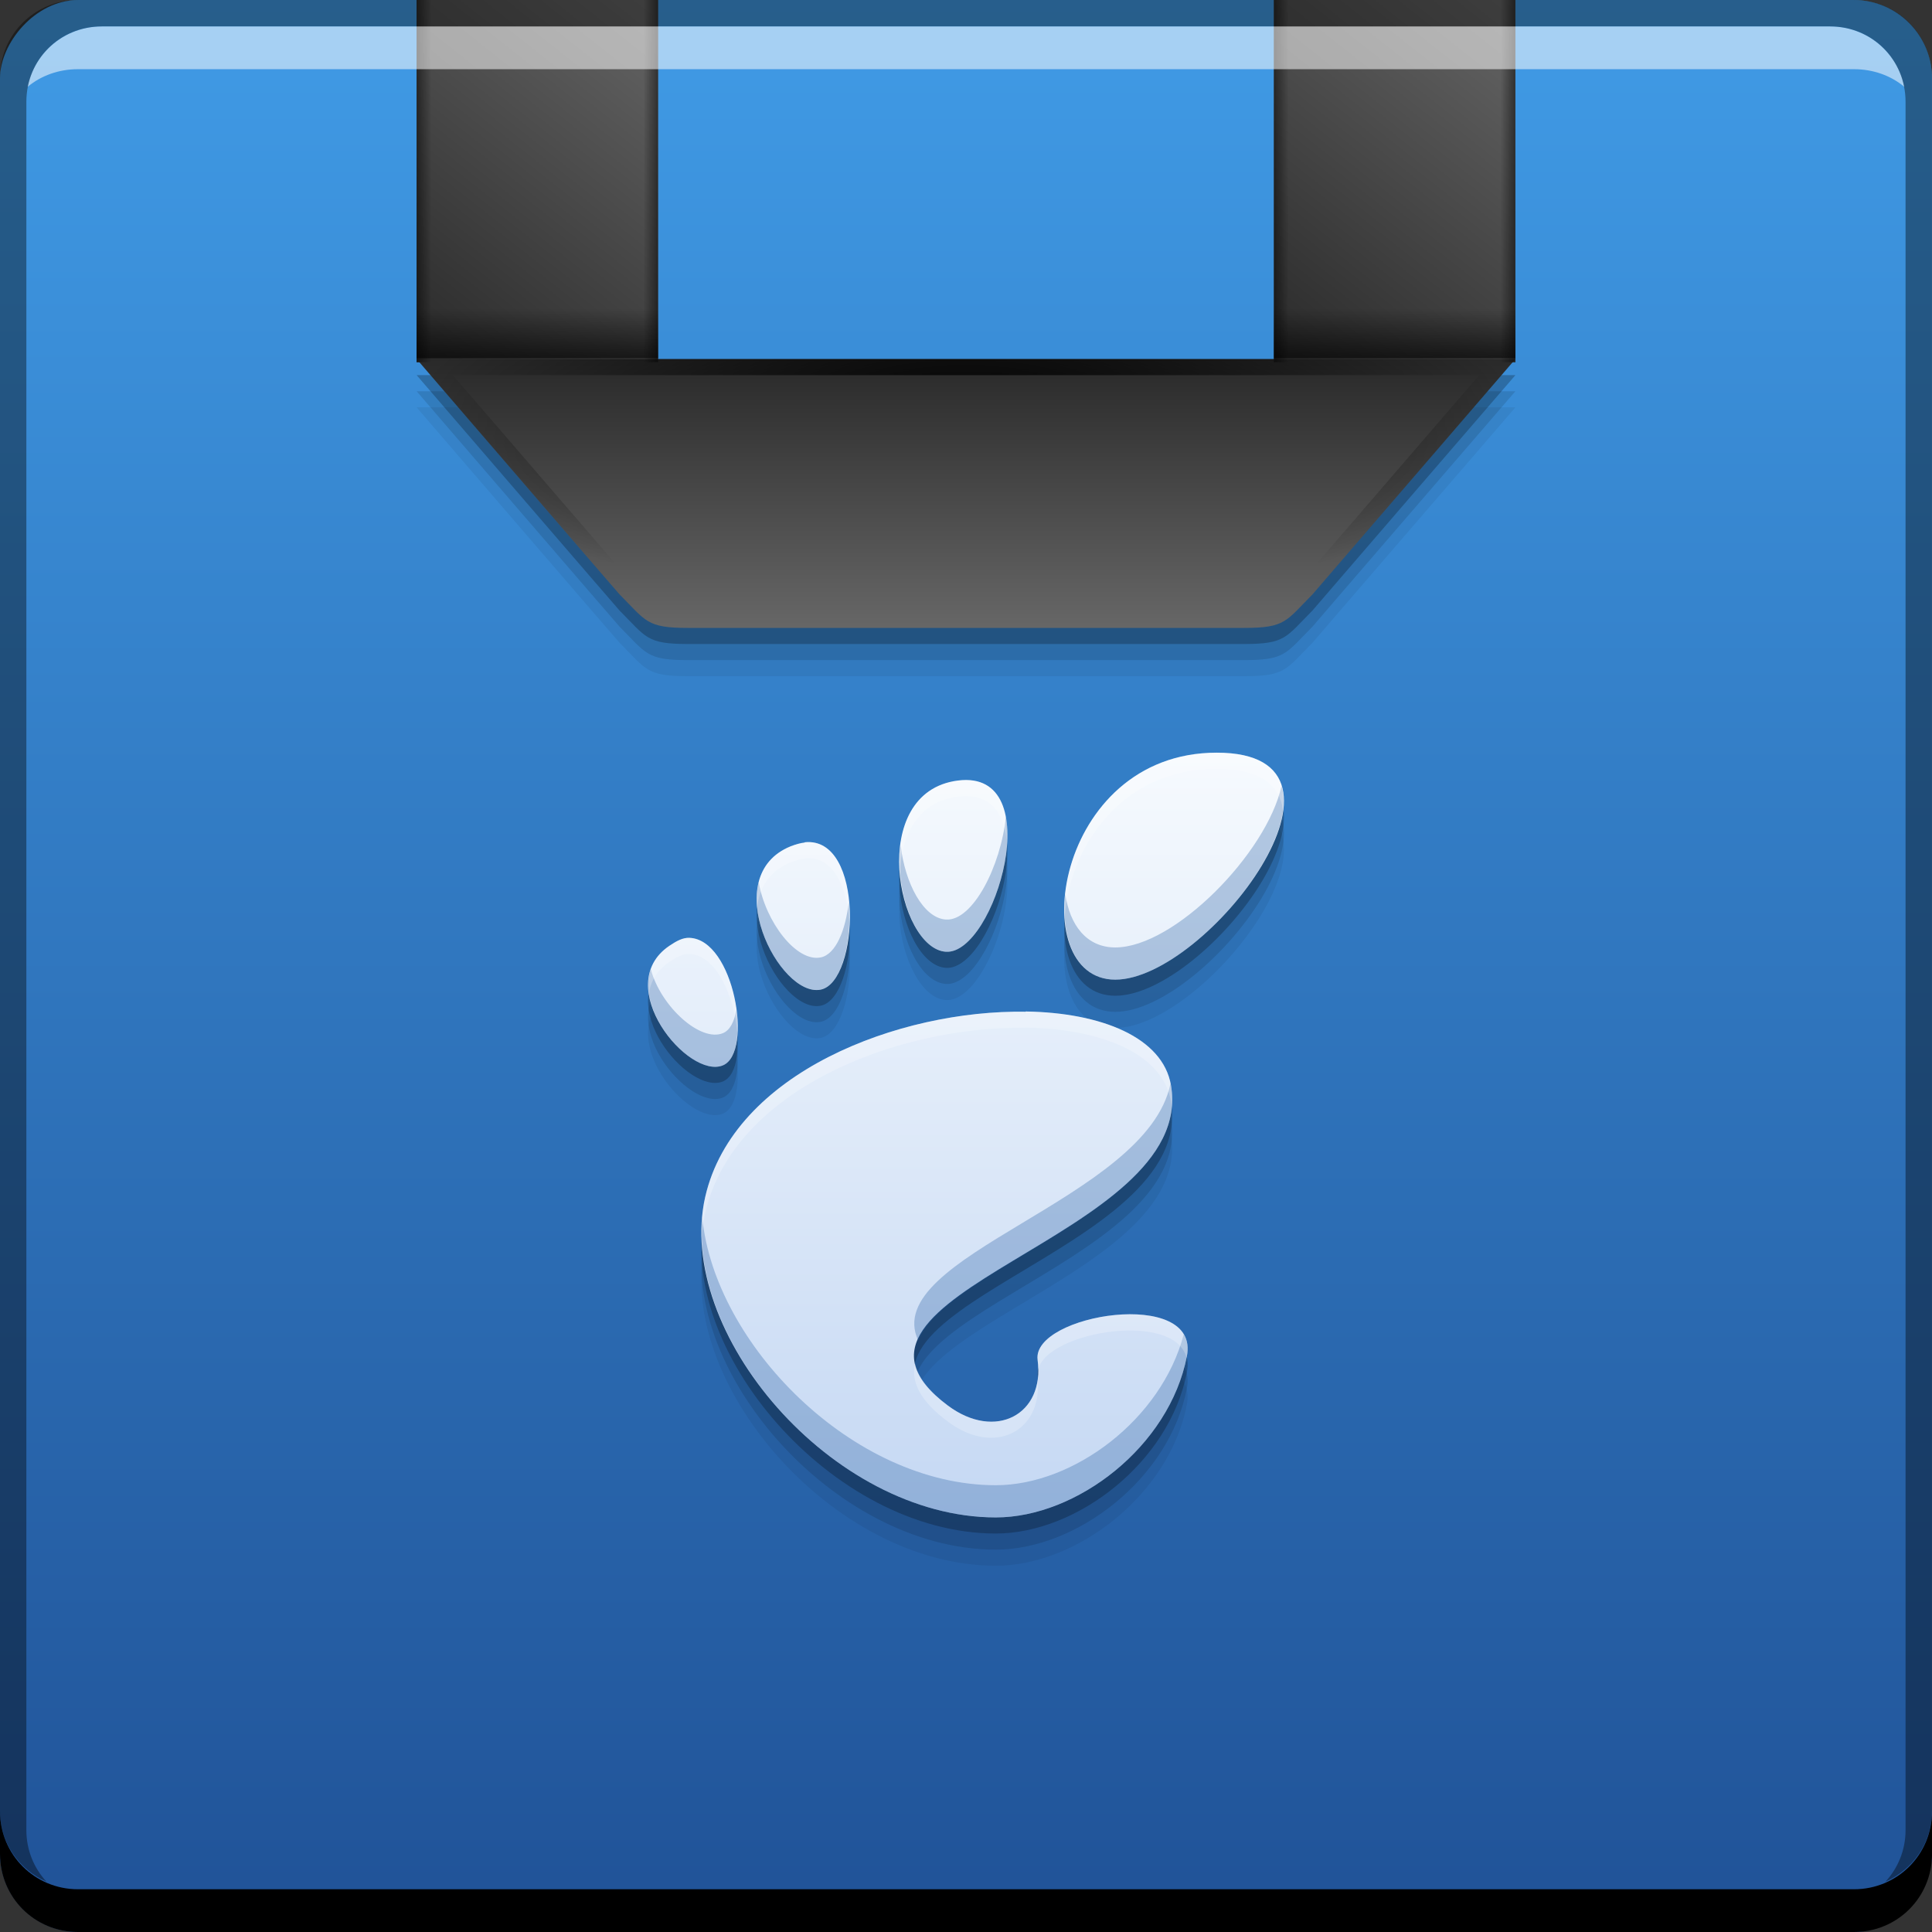 <svg xmlns="http://www.w3.org/2000/svg" xmlns:svg="http://www.w3.org/2000/svg" xmlns:xlink="http://www.w3.org/1999/xlink" id="svg2" width="48" height="48" version="1.1"><rect width="100%" height="100%" fill="#333333" stroke="none"/><defs id="defs4"><linearGradient id="linearGradient4278"><stop id="stop4280" offset="0" stop-color="#c5d8f3" stop-opacity="1"/><stop id="stop4282" offset="1" stop-color="#f6fafe" stop-opacity="1"/></linearGradient><linearGradient id="linearGradient4177"><stop id="stop4179" offset="0" stop-color="#205297" stop-opacity="1"/><stop id="stop4181" offset="1" stop-color="#409be6" stop-opacity="1"/></linearGradient><style id="style874" type="text/css"><![CDATA[
    .fil0 {fill:#1F1A17}
   ]]></style><style id="style874-2" type="text/css"><![CDATA[
    .fil0 {fill:#1F1A17}
   ]]></style><linearGradient id="ButtonShadow" x1="45.448" x2="45.448" y1="92.54" y2="7.017" gradientTransform="scale(1.006,0.994)" gradientUnits="userSpaceOnUse"><stop id="stop3750" offset="0" stop-color="#000" stop-opacity="1"/><stop id="stop3752" offset="1" stop-color="#000" stop-opacity=".588"/></linearGradient><linearGradient id="linearGradient3737"><stop id="stop3739" offset="0" stop-color="#fff" stop-opacity="1"/><stop id="stop3741" offset="1" stop-color="#fff" stop-opacity="0"/></linearGradient><filter id="filter3174" color-interpolation-filters="sRGB"><feGaussianBlur id="feGaussianBlur3176" stdDeviation="1.71"/></filter><filter id="filter3794" width="1.384" height="1.384" x="-.192" y="-.192" color-interpolation-filters="sRGB"><feGaussianBlur id="feGaussianBlur3796" stdDeviation="5.28"/></filter><linearGradient id="linearGradient3613" x1="48" x2="48" y1="20.221" y2="138.661" gradientUnits="userSpaceOnUse" xlink:href="#linearGradient3737"/><clipPath id="clipPath3613"><rect id="rect3615" width="84" height="84" x="6" y="6" fill="#fff" fill-opacity="1" fill-rule="nonzero" stroke="none" rx="6" ry="6"/></clipPath><linearGradient id="linearGradient1387" x1="410.377" x2="410.377" y1="-547.809" y2="-499.801" gradientTransform="translate(-384.571,-504.564)" gradientUnits="userSpaceOnUse" xlink:href="#linearGradient4177"/><linearGradient id="linearGradient5322"><stop id="stop5324" offset="0" stop-color="#000" stop-opacity="1"/><stop id="stop5326" offset="1" stop-color="#000" stop-opacity="0"/></linearGradient><linearGradient id="linearGradient5109"><stop id="stop5111" offset="0" stop-color="#000" stop-opacity="1"/><stop id="stop5113" offset="1" stop-color="#000" stop-opacity="0"/></linearGradient><linearGradient id="linearGradient5142"><stop id="stop5144" offset="0" stop-color="#292929" stop-opacity="1"/><stop id="stop5146" offset="1" stop-color="#696969" stop-opacity="1"/></linearGradient><linearGradient id="linearGradient5336"><stop id="stop5338" offset="0" stop-color="#292929" stop-opacity="1"/><stop id="stop5340" offset="1" stop-color="#878787" stop-opacity="1"/></linearGradient><linearGradient id="linearGradient3770" x1="402.197" x2="408.923" y1="617.763" y2="611.019" gradientTransform="matrix(2,0,0,1.586,-772.655,33.678)" gradientUnits="userSpaceOnUse" xlink:href="#linearGradient5336"/><linearGradient id="linearGradient3772" x1="402.197" x2="408.923" y1="617.763" y2="611.019" gradientTransform="matrix(2,0,0,1.586,-793.954,33.678)" gradientUnits="userSpaceOnUse" xlink:href="#linearGradient5336"/><linearGradient id="linearGradient3774" x1="408.981" x2="408.981" y1="617.834" y2="621.194" gradientTransform="matrix(2.053,0,0,2.064,-815.072,-261.922)" gradientUnits="userSpaceOnUse" xlink:href="#linearGradient5142"/><linearGradient id="linearGradient3776" x1="115.403" x2="115.403" y1="49.418" y2="48.443" gradientTransform="matrix(2.053,0,0,2.064,-212.186,912.042)" gradientUnits="userSpaceOnUse" xlink:href="#linearGradient5109"/><linearGradient id="linearGradient3778" x1="115.403" x2="115.403" y1="49.418" y2="48.443" gradientTransform="matrix(2.053,0,0,2.064,-190.887,912.042)" gradientUnits="userSpaceOnUse" xlink:href="#linearGradient5109"/><linearGradient id="linearGradient3780" x1="303.674" x2="304.45" y1="578.029" y2="578.029" gradientTransform="matrix(1,0,0,0.768,-293.73,565.387)" gradientUnits="userSpaceOnUse" xlink:href="#linearGradient5109"/><linearGradient id="linearGradient3782" x1="303.674" x2="304.45" y1="578.029" y2="578.029" gradientTransform="matrix(1,0,0,0.768,-272.431,565.387)" gradientUnits="userSpaceOnUse" xlink:href="#linearGradient5109"/><linearGradient id="linearGradient3784" x1="303.674" x2="304.45" y1="578.029" y2="578.029" gradientTransform="matrix(-1,0,0,0.768,341.73,565.387)" gradientUnits="userSpaceOnUse" xlink:href="#linearGradient5109"/><linearGradient id="linearGradient3786" x1="303.674" x2="304.45" y1="578.029" y2="578.029" gradientTransform="matrix(-1,0,0,0.768,320.432,565.387)" gradientUnits="userSpaceOnUse" xlink:href="#linearGradient5109"/><radialGradient id="radialGradient3788" cx="23.999" cy="15.455" r="13.649" fx="23.999" fy="15.455" gradientTransform="matrix(1.009,0,0,0.34,-0.219,1009.544)" gradientUnits="userSpaceOnUse" xlink:href="#linearGradient5322"/><linearGradient id="linearGradient4276" x1="28.549" x2="28.549" y1="1041.825" y2="1022.912" gradientTransform="translate(0,0.2)" gradientUnits="userSpaceOnUse" xlink:href="#linearGradient4278"/></defs><g id="layer1" transform="translate(0,-1004.362)"><rect id="rect2991-1-7" width="48" height="48" x="0" y="-1052.362" fill="url(#linearGradient1387)" fill-opacity="1" stroke="none" ry="1.945" transform="scale(1,-1)"/><path id="path4290" fill="#000" fill-opacity=".059" d="m 30.23,1024.262 c 4.046,0 -0.246,5.639 -2.522,5.639 -2.276,0 -1.524,-5.639 2.522,-5.639 z m -6.429,0.692 c 2.278,-0.288 0.915,4.326 -0.297,4.254 -1.212,-0.07 -1.98,-3.965 0.297,-4.254 z m -3.808,1.534 c 1.498,-0.155 1.358,3.469 0.396,3.661 -1.025,0.205 -2.572,-2.825 -0.742,-3.562 0.114,-0.044 0.246,-0.083 0.346,-0.092 z m -2.868,2.374 c 1.114,0.035 1.595,2.841 0.841,3.166 -0.862,0.37 -2.8,-1.979 -1.335,-2.968 0.183,-0.124 0.335,-0.203 0.495,-0.198 z m 8.357,1.83 c 1.885,0.029 3.406,0.645 3.61,1.831 0.656,3.807 -9.286,5.177 -5.538,7.963 1.177,0.875 2.407,0.221 2.225,-1.138 -0.152,-1.133 4.04,-1.81 3.709,-0.093 -0.434,2.245 -2.737,4.007 -4.747,4.007 -4.085,0 -7.985,-4.62 -7.22,-7.964 0.707,-3.09 4.821,-4.652 7.961,-4.6 z"/><path id="path4288" fill="#000" fill-opacity=".118" d="m 30.23,1023.862 c 4.046,0 -0.246,5.639 -2.522,5.639 -2.276,0 -1.524,-5.639 2.522,-5.639 z m -6.429,0.692 c 2.278,-0.288 0.915,4.326 -0.297,4.254 -1.212,-0.07 -1.98,-3.965 0.297,-4.254 z m -3.808,1.534 c 1.498,-0.155 1.358,3.469 0.396,3.661 -1.025,0.205 -2.572,-2.825 -0.742,-3.562 0.114,-0.044 0.246,-0.083 0.346,-0.092 z m -2.868,2.374 c 1.114,0.035 1.595,2.841 0.841,3.166 -0.862,0.37 -2.8,-1.979 -1.335,-2.968 0.183,-0.124 0.335,-0.203 0.495,-0.198 z m 8.357,1.83 c 1.885,0.029 3.406,0.645 3.61,1.831 0.656,3.807 -9.286,5.177 -5.538,7.963 1.177,0.875 2.407,0.221 2.225,-1.138 -0.152,-1.133 4.04,-1.81 3.709,-0.093 -0.434,2.245 -2.737,4.007 -4.747,4.007 -4.085,0 -7.985,-4.62 -7.22,-7.964 0.707,-3.09 4.821,-4.652 7.961,-4.6 z"/><g id="layer2" display="none" transform="translate(-13.426,964.366)"><rect id="rect3745" width="86" height="85" x="5" y="7" fill="url(#ButtonShadow)" fill-opacity="1" fill-rule="nonzero" stroke="none" filter="url(#filter3174)" opacity=".9" rx="6" ry="6"/></g><g id="layer5" display="none" transform="translate(-13.426,964.366)"><rect id="rect3171" width="66" height="66" x="15" y="15" fill="url(#linearGradient3613)" fill-opacity="1" fill-rule="nonzero" stroke="#fff" stroke-dasharray="none" stroke-dashoffset="0" stroke-linecap="round" stroke-linejoin="miter" stroke-miterlimit="4" stroke-opacity="1" stroke-width=".5" clip-path="url(#clipPath3613)" filter="url(#filter3794)" opacity=".1" rx="12" ry="12"/></g><path id="path4284" fill="#000" fill-opacity=".235" d="m 30.23,1023.462 c 4.046,0 -0.246,5.639 -2.522,5.639 -2.276,0 -1.524,-5.639 2.522,-5.639 z m -6.429,0.692 c 2.278,-0.288 0.915,4.326 -0.297,4.254 -1.212,-0.07 -1.98,-3.965 0.297,-4.254 z m -3.808,1.534 c 1.498,-0.155 1.358,3.469 0.396,3.661 -1.025,0.205 -2.572,-2.825 -0.742,-3.562 0.114,-0.044 0.246,-0.083 0.346,-0.092 z m -2.868,2.374 c 1.114,0.035 1.595,2.841 0.841,3.166 -0.862,0.37 -2.8,-1.979 -1.335,-2.968 0.183,-0.124 0.335,-0.203 0.495,-0.198 z m 8.357,1.83 c 1.885,0.029 3.406,0.645 3.61,1.831 0.656,3.807 -9.286,5.177 -5.538,7.963 1.177,0.875 2.407,0.221 2.225,-1.138 -0.152,-1.133 4.04,-1.81 3.709,-0.093 -0.434,2.245 -2.737,4.007 -4.747,4.007 -4.085,0 -7.985,-4.62 -7.22,-7.964 0.707,-3.09 4.821,-4.652 7.961,-4.6 z"/><path id="rect846" fill="#000" fill-opacity="1" stroke="none" d="m -1e-5,1049.362 0,1.062 c 0,1.077 0.86,1.938 1.938,1.938 l 44.125,0 c 1.077,0 1.938,-0.86 1.938,-1.938 l 0,-1.062 c 0,1.077 -0.86,1.938 -1.938,1.938 l -44.125,0 c -1.077,0 -1.938,-0.86 -1.938,-1.938 z"/><path id="path3744" fill="url(#linearGradient3770)" fill-opacity="1" fill-rule="evenodd" stroke="none" d="m 31.649,1004.362 0,9 6,0 0,-9 -6,0 z"/><path id="path3746" fill="#000" fill-opacity=".059" fill-rule="evenodd" stroke="none" d="m 10.351,1014.482 2.878,3.342 1.439,1.669 0.722,0.835 c 0.665,0.668 0.672,0.834 1.696,0.834 l 0.18,0 0.794,0 0.18,0 1.768,0 0.184,0 3.716,0 0.185,0 3.716,0 0.18,0 1.768,0 0.184,0 0.794,0 0.18,0 c 1.023,0 1.031,-0.166 1.696,-0.834 l 0.718,-0.835 1.439,-1.669 2.882,-3.342 -27.298,0 z"/><path id="path3748" fill="#000" fill-opacity=".118" fill-rule="evenodd" stroke="none" d="m 10.351,1014.082 2.878,3.342 1.439,1.669 0.722,0.835 c 0.665,0.668 0.672,0.834 1.696,0.834 l 0.18,0 0.794,0 0.18,0 1.768,0 0.184,0 3.716,0 0.185,0 3.716,0 0.18,0 1.768,0 0.184,0 0.794,0 0.18,0 c 1.023,0 1.031,-0.166 1.696,-0.834 l 0.718,-0.835 1.439,-1.669 2.882,-3.342 -27.298,0 z"/><path id="path3750" fill="#000" fill-opacity=".235" fill-rule="evenodd" stroke="none" d="m 10.351,1013.682 2.878,3.342 1.439,1.669 0.722,0.835 c 0.665,0.668 0.672,0.834 1.696,0.834 l 0.18,0 0.794,0 0.18,0 1.768,0 0.184,0 3.716,0 0.185,0 3.716,0 0.18,0 1.768,0 0.184,0 0.794,0 0.18,0 c 1.023,0 1.031,-0.166 1.696,-0.835 l 0.718,-0.834 1.439,-1.669 2.882,-3.342 -27.298,0 z"/><path id="path3752" fill="url(#linearGradient3772)" fill-opacity="1" fill-rule="evenodd" stroke="none" d="m 10.35,1004.362 0,9 6,0 0,-9 -6,0 z"/><path id="path3754" fill="url(#linearGradient3774)" fill-opacity="1" fill-rule="evenodd" stroke="none" d="m 10.351,1013.282 2.878,3.342 1.439,1.669 0.722,0.834 c 0.665,0.668 0.672,0.835 1.696,0.835 l 0.18,0 0.794,0 0.18,0 1.768,0 0.184,0 3.716,0 0.185,0 3.716,0 0.18,0 1.768,0 0.184,0 0.794,0 0.18,0 c 1.023,0 1.031,-0.166 1.696,-0.835 l 0.718,-0.834 1.439,-1.669 2.882,-3.342 -27.298,0 z"/><path id="path3756" fill="url(#linearGradient3776)" fill-opacity="1" fill-rule="evenodd" stroke="none" d="m 10.35,1012.026 0,1.236 6,0 0,-1.236 -6,0 z"/><path id="path3758" fill="url(#linearGradient3778)" fill-opacity="1" fill-rule="evenodd" stroke="none" d="m 31.65,1012.026 0,1.236 6,0 0,-1.236 -6,0 z"/><path id="path3760" fill="url(#linearGradient3780)" fill-opacity="1" fill-rule="evenodd" stroke="none" d="m 10.35,1004.362 0,9 2,0 0,-9 -2,0 z"/><path id="path3762" fill="url(#linearGradient3782)" fill-opacity="1" fill-rule="evenodd" stroke="none" d="m 31.649,1004.362 0,9 2,0 0,-9 -2,0 z"/><path id="path3764" fill="url(#linearGradient3784)" fill-opacity="1" fill-rule="evenodd" stroke="none" d="m 35.649,1004.362 0,9 2,0 0,-9 -2,0 z"/><path id="path3766" fill="url(#linearGradient3786)" fill-opacity="1" fill-rule="evenodd" stroke="none" d="m 14.35,1004.362 0,9 2,0 0,-9 -2,0 z"/><path id="path3768" fill="url(#radialGradient3788)" fill-opacity="1" fill-rule="evenodd" stroke="none" d="m 10.35,1013.283 0.346,0.4 2.537,2.941 1.438,1.67 0.719,0.834 c 0.556,0.559 0.685,0.755 1.299,0.809 -0.11,-0.109 -0.233,-0.242 -0.398,-0.408 l -0.719,-0.836 -1.439,-1.668 -2.881,-3.342 25.498,0 -2.881,3.342 -1.439,1.668 -0.719,0.836 c -0.165,0.166 -0.289,0.299 -0.398,0.408 0.614,-0.053 0.743,-0.25 1.299,-0.809 l 0.719,-0.834 1.438,-1.67 2.537,-2.941 0.346,-0.4 -27.299,0 z"/><path id="path7515" fill="#fff" fill-opacity=".537" stroke="none" d="m 2.531,1005.019 c -0.917,0 -1.671,0.639 -1.844,1.5 0.336,-0.28 0.775,-0.438 1.25,-0.438 l 44.125,0 c 0.475,0 0.914,0.158 1.25,0.438 -0.173,-0.861 -0.927,-1.5 -1.844,-1.5 l -42.938,0 z"/><path id="rect4280" fill="#000" fill-opacity=".392" stroke="none" d="m 1.937,1004.362 c -1.077,0 -1.938,0.86 -1.938,1.938 l 0,43.062 c 0,0.793 0.48,1.449 1.156,1.75 -0.309,-0.333 -0.5,-0.782 -0.5,-1.281 l 0,-42.938 c 0,-1.048 0.827,-1.875 1.875,-1.875 l 42.938,0 c 1.048,0 1.875,0.827 1.875,1.875 l 0,42.938 c 0,0.499 -0.191,0.948 -0.5,1.281 0.676,-0.301 1.156,-0.957 1.156,-1.75 l 0,-43.062 c 0,-1.077 -0.86,-1.938 -1.938,-1.938 l -44.125,0 z"/><path id="path4201" fill="url(#linearGradient4276)" fill-opacity="1" d="m 30.23,1023.062 c 4.046,0 -0.246,5.639 -2.522,5.639 -2.276,0 -1.524,-5.639 2.522,-5.639 z m -6.429,0.692 c 2.278,-0.288 0.915,4.326 -0.297,4.254 -1.212,-0.07 -1.98,-3.965 0.297,-4.254 z m -3.808,1.534 c 1.498,-0.155 1.358,3.469 0.396,3.661 -1.025,0.205 -2.572,-2.825 -0.742,-3.562 0.114,-0.044 0.246,-0.083 0.346,-0.092 z m -2.868,2.374 c 1.114,0.035 1.595,2.841 0.841,3.166 -0.862,0.37 -2.8,-1.979 -1.335,-2.968 0.183,-0.124 0.335,-0.203 0.495,-0.198 z m 8.357,1.83 c 1.885,0.029 3.406,0.645 3.61,1.831 0.656,3.807 -9.286,5.177 -5.538,7.963 1.177,0.875 2.407,0.221 2.225,-1.138 -0.152,-1.133 4.04,-1.81 3.709,-0.093 -0.434,2.245 -2.737,4.007 -4.747,4.007 -4.085,0 -7.985,-4.62 -7.22,-7.964 0.707,-3.09 4.821,-4.652 7.961,-4.6 z"/><path id="path4292" fill="#255ea4" fill-opacity=".314" d="M 31.838 19.529 C 31.472 21.195 29.177 23.539 27.709 23.539 C 26.994 23.539 26.578 22.981 26.469 22.217 C 26.347 23.358 26.761 24.34 27.709 24.34 C 29.437 24.34 32.317 21.095 31.838 19.529 z M 24.99 20.293 C 24.87 21.498 24.175 22.886 23.504 22.846 C 22.94 22.813 22.487 21.948 22.377 21.008 C 22.227 22.197 22.778 23.605 23.504 23.646 C 24.331 23.696 25.229 21.561 24.99 20.293 z M 18.85 21.916 C 18.555 23.07 19.618 24.74 20.389 24.586 C 20.909 24.482 21.176 23.381 21.086 22.41 C 21.011 23.106 20.766 23.712 20.389 23.787 C 19.786 23.907 19.02 22.909 18.85 21.916 z M 16.17 24.084 C 15.784 25.192 17.247 26.776 17.967 26.467 C 18.289 26.328 18.375 25.735 18.293 25.1 C 18.243 25.375 18.141 25.591 17.967 25.666 C 17.411 25.905 16.419 25.013 16.17 24.084 z M 29.08 26.922 C 28.499 29.805 21.837 31.206 22.812 33.303 C 23.582 31.446 29.608 29.958 29.092 26.961 C 29.089 26.947 29.083 26.935 29.08 26.922 z M 17.449 30.258 C 17.162 33.54 20.863 37.699 24.74 37.699 C 26.75 37.699 29.055 35.938 29.488 33.693 C 29.531 33.474 29.497 33.296 29.41 33.15 C 28.855 35.268 26.671 36.9 24.74 36.9 C 21.173 36.9 17.751 33.377 17.449 30.258 z" transform="translate(0,1004.362)"/><path id="path4297" fill="#fff" fill-opacity=".235" d="M 30.23 18.699 C 27.578 18.699 26.35 21.118 26.453 22.787 C 26.551 21.157 27.785 19.1 30.23 19.1 C 31.33 19.1 31.799 19.523 31.875 20.129 C 31.978 19.312 31.559 18.699 30.23 18.699 z M 23.801 19.393 C 22.623 19.542 22.269 20.654 22.361 21.705 C 22.388 20.79 22.774 19.923 23.801 19.793 C 24.589 19.693 24.934 20.185 25.008 20.861 C 25.038 19.99 24.736 19.274 23.801 19.393 z M 19.994 20.926 L 19.994 20.934 C 19.894 20.943 19.763 20.981 19.648 21.025 C 18.954 21.305 18.748 21.913 18.812 22.551 C 18.861 22.07 19.103 21.644 19.648 21.424 C 19.763 21.38 19.894 21.341 19.994 21.332 L 19.994 21.326 C 20.713 21.252 21.045 22.049 21.1 22.918 C 21.136 21.911 20.824 20.84 19.994 20.926 z M 17.125 23.301 C 16.966 23.296 16.814 23.374 16.631 23.498 C 16.201 23.788 16.088 24.197 16.131 24.619 C 16.188 24.347 16.339 24.095 16.631 23.898 C 16.814 23.775 16.966 23.696 17.125 23.701 C 17.804 23.722 18.244 24.77 18.316 25.66 C 18.372 24.721 17.911 23.325 17.125 23.301 z M 25.482 25.131 L 25.482 25.137 C 22.342 25.085 18.228 26.646 17.521 29.736 C 17.448 30.056 17.431 30.389 17.439 30.727 C 17.453 30.527 17.477 30.329 17.521 30.137 C 18.228 27.046 22.342 25.485 25.482 25.537 L 25.482 25.531 C 27.367 25.56 28.888 26.176 29.092 27.361 C 29.102 27.418 29.102 27.472 29.107 27.527 C 29.126 27.344 29.126 27.157 29.092 26.961 C 28.888 25.775 27.367 25.16 25.482 25.131 z M 28.42 32.67 C 27.286 32.549 25.684 33.079 25.779 33.787 C 25.796 33.914 25.79 34.028 25.783 34.143 C 25.747 33.127 29.17 32.511 29.477 33.73 C 29.479 33.718 29.486 33.706 29.488 33.693 C 29.612 33.049 29.1 32.743 28.42 32.67 z M 22.734 33.873 C 22.63 34.324 22.848 34.799 23.555 35.324 C 24.703 36.178 25.892 35.57 25.781 34.279 C 25.641 35.289 24.578 35.685 23.555 34.924 C 23.054 34.551 22.804 34.204 22.734 33.873 z" transform="translate(0,1004.362)"/></g></svg>